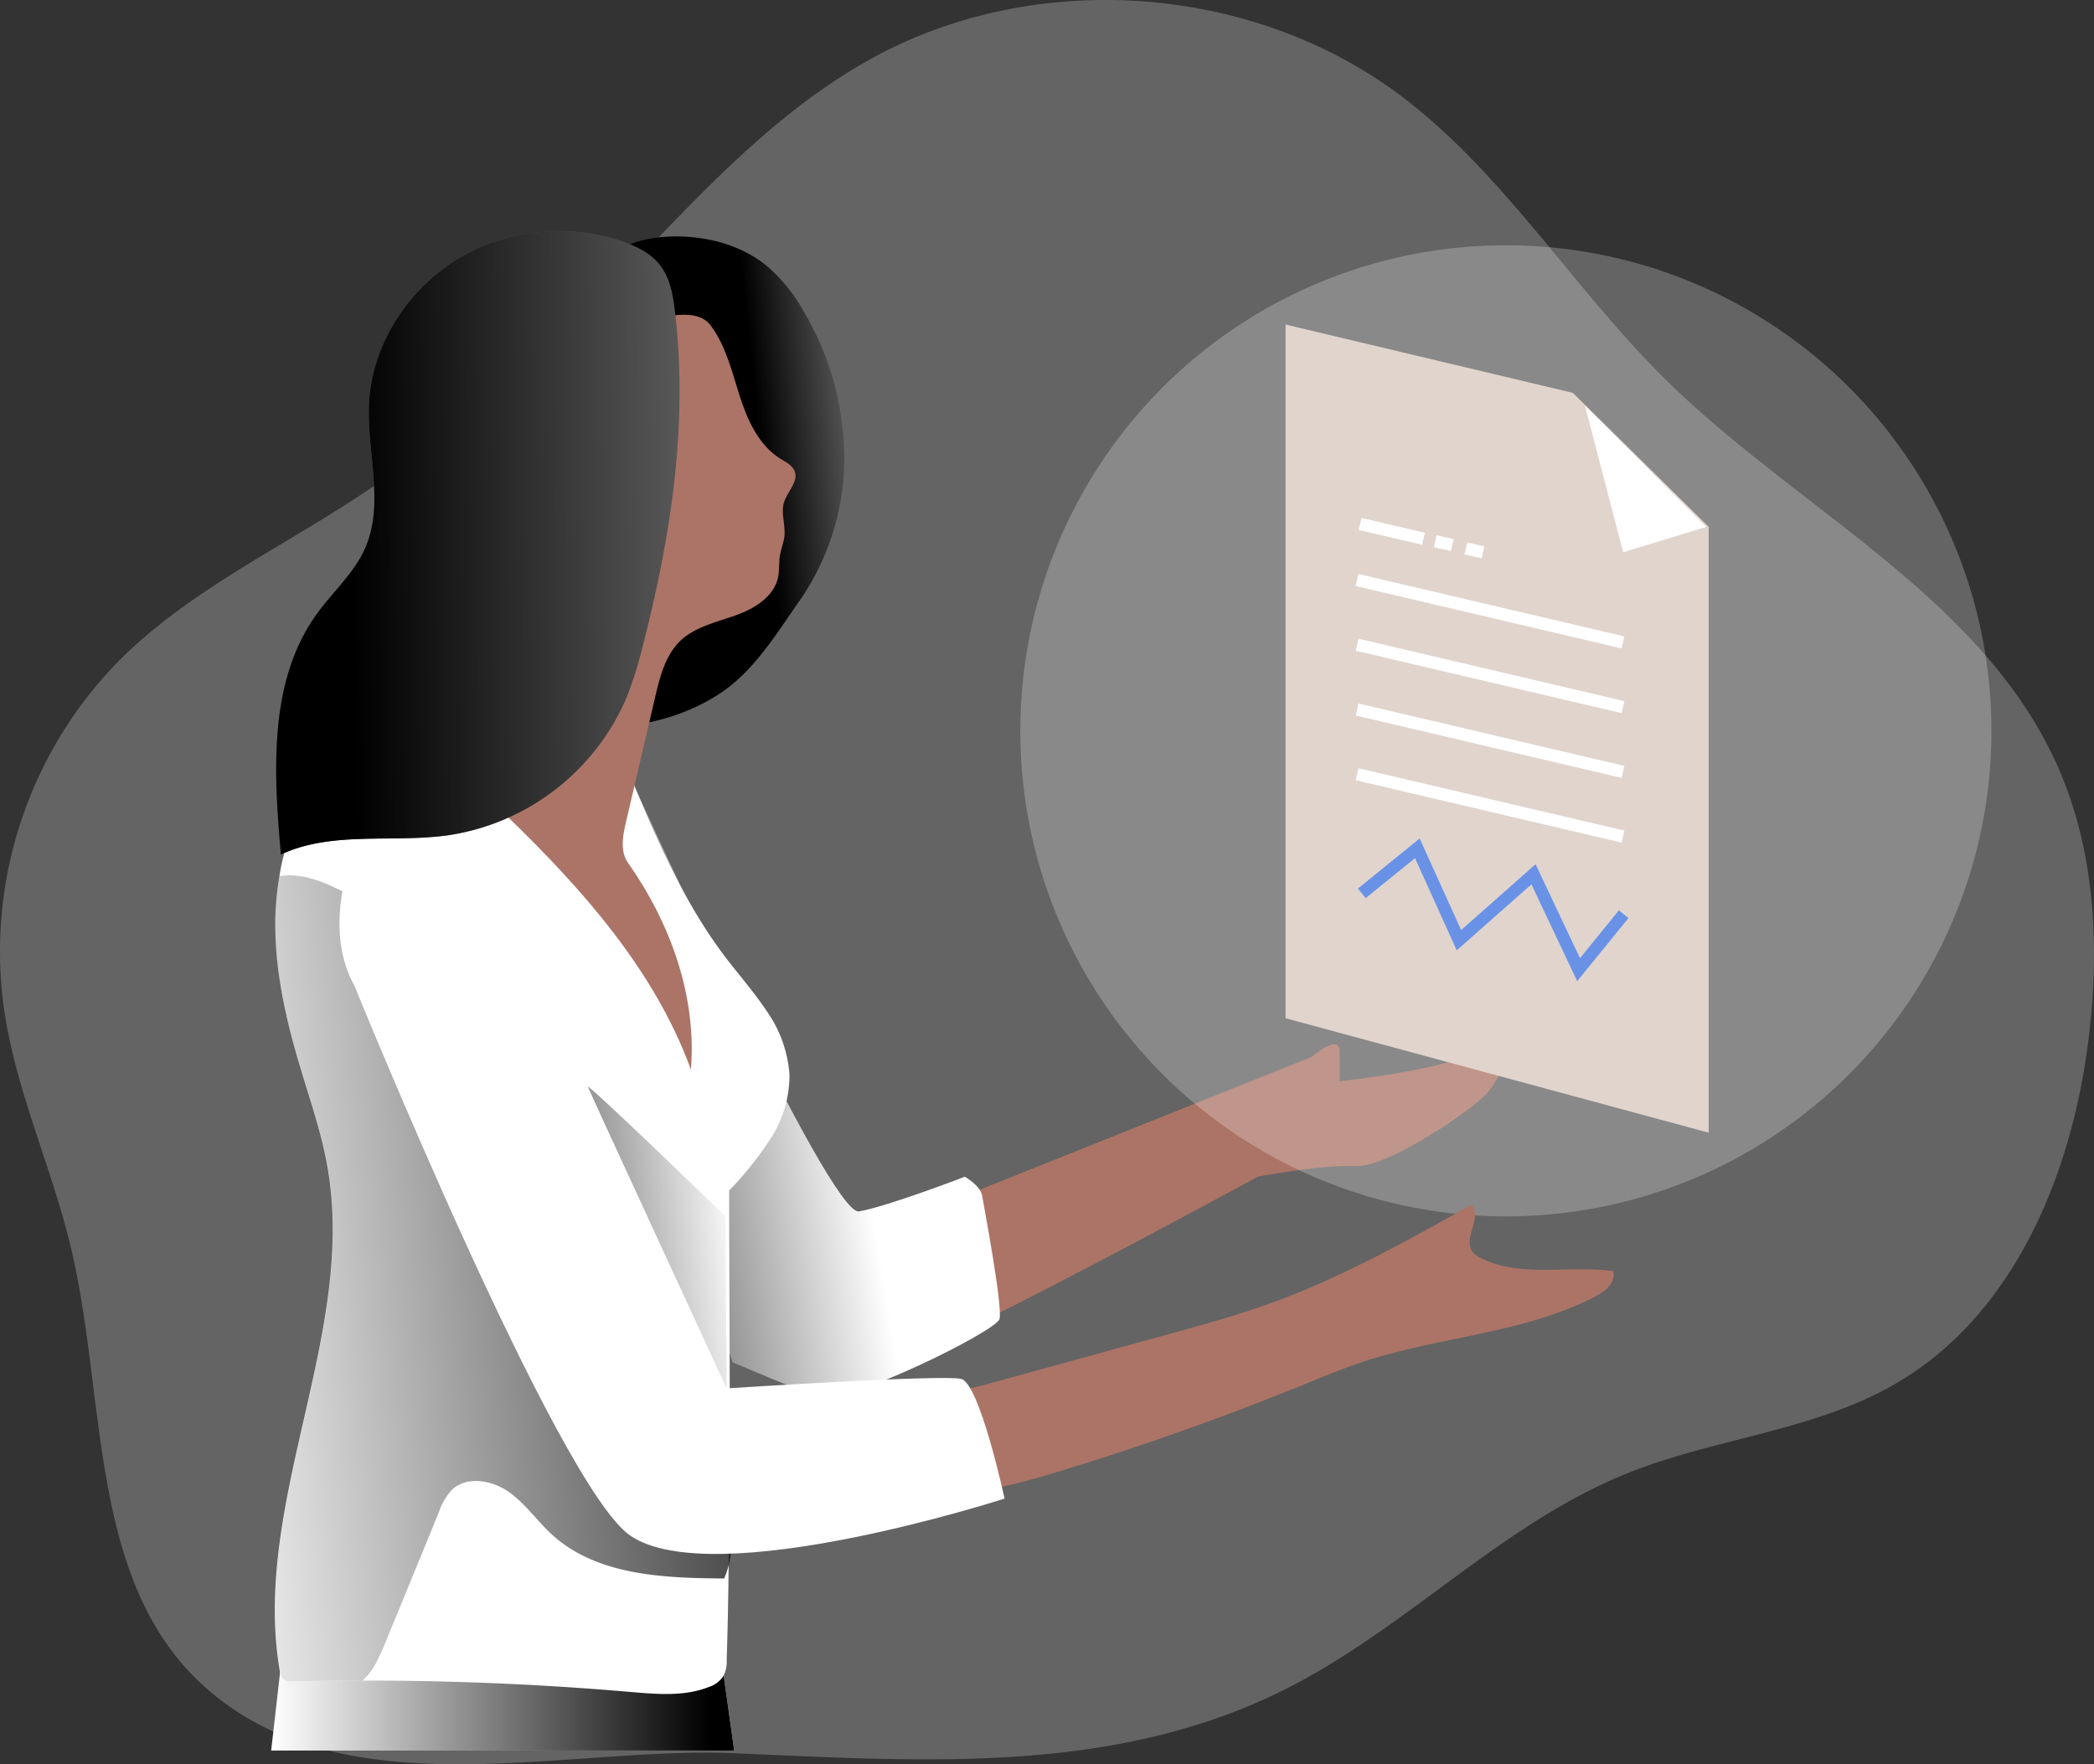 <svg xmlns="http://www.w3.org/2000/svg" xmlns:xlink="http://www.w3.org/1999/xlink" width="373.769" height="314.912"><rect width="100%" height="100%" fill="#333333" stroke="none"/><defs><linearGradient id="a" y1=".5" x2="1" y2=".5" gradientUnits="objectBoundingBox"><stop offset="0" stop-opacity="0"/><stop offset=".95"/></linearGradient><linearGradient id="b" x1=".574" y1=".421" x2="-.496" y2=".721" xlink:href="#a"/><linearGradient id="c" x1="-.178" y1=".549" x2="1.485" y2=".273" xlink:href="#a"/><linearGradient id="d" x1="1.052" y1=".363" x2=".689" y2=".43" xlink:href="#a"/><linearGradient id="e" x1="1.058" y1=".483" x2=".155" y2=".505" xlink:href="#a"/><linearGradient id="f" x1="1.064" y1=".356" x2="-1.279" y2=".954" xlink:href="#a"/></defs><g data-name="Mathematics - Prep" transform="translate(-.028 .019)"><path data-name="Path 3339" d="M230.04 301.2c21.32-10.87 38.32-29.38 60.53-38.28 15.66-6.28 33.3-7.5 47.88-16 21-12.21 31.34-37.17 34.35-61.25 2.06-16.49 1.25-33.74-5.5-48.93-13.42-30.2-46.39-45.78-69.95-69-16.62-16.35-29-37.07-47.72-51-26.6-19.69-64.84-22.29-93.84-6.42-21 11.48-36.27 30.91-53.45 47.6a256.29 256.29 0 01-42.38 33.25c-13.46 8.44-27.91 15.78-39.05 27.11A74.07 74.07 0 00.62 179.17c2 15.2 8.8 29.34 12.25 44.28 6.16 26.73 3.06 58.63 23.24 77.2 24.87 22.89 64.57 11 94.72 12.27 33.61 1.38 68.16 4.13 99.21-11.72z" fill="#fff" opacity=".24" style="isolation:isolate"/><path data-name="Path 3340" d="M50.04 298.32l-1.61 14.12h82.65l-1.87-13.32z" fill="#fff"/><path data-name="Path 3341" d="M50.04 298.32l-1.61 14.12h82.65l-1.87-13.32z" fill="url(#a)"/><path data-name="Path 3342" d="M113.79 143.74l33.74 79.55 86.67-34.67s4.95-4.33 4.95-.92v5.26s18.89-1.86 26-5.88 2.78 5.26.31 8.05-17.65 13.31-23.53 13-17.33 1.85-17.33 1.85-67.48 36.84-75.22 37.15-18.57-4-18.57-4l-19-96.19z" fill="#ac7466"/><circle data-name="Ellipse 159" cx="86.67" cy="86.67" r="86.67" transform="translate(182.15 43.76)" fill="#fff" opacity=".24" style="isolation:isolate"/><path data-name="Path 3343" d="M113.12 140.05s35 77.09 40.24 76.16 18.88-6.19 18.88-6.19 2.79 1.55 3.1 3.41 3.71 19.81 3.09 22-27.54 15.47-32.19 13.92-15.45-6.25-15.45-6.25l-15.17-49.52z" fill="#fff"/><path data-name="Path 3344" d="M135.33 142s35 77.09 40.24 76.16 18.88-6.19 18.88-6.19 2.79 1.55 3.1 3.41 3.71 19.81 3.09 22-27.54 15.47-32.19 13.92-15.45-6.25-15.45-6.25l-15.17-49.52z" transform="translate(-22.21 -1.95)" fill="url(#b)"/><path data-name="Path 3345" d="M137.59 203.21a63.51 63.51 0 01-7.41 9.28c0 20.27.24 40.5 0 60.73 0 2 0 4-.09 6-.06 5.67-.17 11.32-.35 17a5.81 5.81 0 01-.57 2.9 4.94 4.94 0 01-2.68 2c-4.31 1.69-9.13 1.27-13.74.88q-24-2.08-48.07-2.05c-4.13 0-8.24.07-12.38.16a2.5 2.5 0 01-1.78-.42 2.3 2.3 0 01-.53-1.34c-5.21-30.13 14-60.58 8.4-90.61-1.04-5.69-2.95-11.13-4.6-16.69-2.66-8.73-4.75-17.76-4.62-26.89a52 52 0 01.73-7.76 38.83 38.83 0 017.65-17.81c2.44-3.06 5.58-5.74 9.39-6.64 3-.73 6-.31 9.06.13 5.8.79 11.58 1.61 17.37 2.42 6 .84 14.07 3.63 19.79 5.48 4.5 10.77 9.3 21.59 16.38 30.89 2.46 3.25 5.19 6.29 7.41 9.69a22.31 22.31 0 014 11.35 21 21 0 01-3.36 11.3z" fill="#fff"/><path data-name="Path 3346" d="M152.34 281.17a14.57 14.57 0 01-.85 2.51c-10.82-.07-22.69-.53-30.7-7.81-2.7-2.46-4.81-5.61-7.83-7.7s-7.49-2.81-10.11-.26a11 11 0 00-2.24 3.85q-4.86 11.87-9.74 23.74c-1 2.29-1.94 4.64-3.79 6.27a.28.28 0 01-.15.11c-4.13 0-8.24.07-12.38.16a2.5 2.5 0 01-1.78-.42 2.3 2.3 0 01-.53-1.34c-5.21-30.13 14-60.58 8.4-90.61C79.56 204 77.65 198.56 76 193c-2.66-8.73-4.75-17.76-4.62-26.89a52 52 0 01.73-7.76c3.1-.64 6.68.51 9.67 1.91 9.54 4.44 18.38 11.06 23.68 20.17 3 5.14 4.77 10.9 6.62 16.57q4.32 13.17 9.37 26.08c5.45 13.88 11.78 27.84 22.4 38.28 3.81 3.74 7.57 8.49 8.62 13.77a14 14 0 01-.13 6.04z" transform="translate(-22.21 -1.95)" fill="url(#c)"/><path data-name="Path 3347" d="M107.79 46.59c3-3.09 7.45-4.21 11.72-4.38 6.24-.24 12.72 1.36 17.53 5.35a30.06 30.06 0 016.47 8.05 51.59 51.59 0 017.22 25.94 44.84 44.84 0 01-7.95 25.62c-4.48 6.34-8.38 13-15 17.07a36.56 36.56 0 01-22.28 5.24 4.88 4.88 0 01-1.65-.36 4.63 4.63 0 01-2-2.49 29.75 29.75 0 01-2-14.9 92.609 92.609 0 013.12-14.86c3.59-13.52 7-27.43 5.63-41.35-.35-3.27-1.12-5.66-.81-8.93z" fill="#606060"/><path data-name="Path 3348" d="M130 48.54c3-3.09 7.45-4.21 11.72-4.38 6.24-.24 12.72 1.36 17.53 5.35a30.06 30.06 0 016.47 8.05 51.59 51.59 0 017.22 25.94 44.84 44.84 0 01-7.95 25.62c-4.48 6.34-8.38 13-15 17.07a36.56 36.56 0 01-22.28 5.24 4.88 4.88 0 01-1.65-.36 4.63 4.63 0 01-2-2.49 29.75 29.75 0 01-2-14.9 92.609 92.609 0 013.12-14.86c3.59-13.52 7-27.43 5.63-41.35-.35-3.27-1.12-5.66-.81-8.93z" transform="translate(-22.21 -1.95)" fill="url(#d)"/><path data-name="Path 3349" d="M126.93 58.14c2.71 3.66 3.75 8.23 5.14 12.56s3.42 8.79 7.28 11.18c1 .6 2.1 1.14 2.52 2.2.73 1.89-1.3 3.63-1.9 5.56s.3 4.06.07 6.09c-.12 1.12-.59 2.19-.79 3.31-.22 1.3-.06 2.65-.33 3.94-.71 3.5-4.24 5.66-7.61 6.85s-7.07 2-9.69 4.38c-2.79 2.57-3.79 6.5-4.65 10.2l-5.25 22.5c-.55 2.34-1 5 .35 7 7.64 10.84 12.33 23.83 11.29 37-6.46-17.73-19.41-32.28-33-45.41-3-2.9-6.07-5.8-8.21-9.37-4.33-7.19-4.34-16.27-2.31-24.42 3.83-15.35 14.07-28.19 21-42.45 1.63-3.36 3.18-7 6.16-9.21 2.77-2.1 6.34-2.7 9.77-3.24 3.6-.55 8.02-1.61 10.16 1.33z" fill="#ac7466"/><path data-name="Path 3350" d="M114.91 114.67a73 73 0 01-3 9.72 41.31 41.31 0 01-31.74 24.66c-10 1.44-20.79-.82-30 3.45-1.31-14.75-2.26-30.95 6.42-42.95 2.84-3.94 6.64-7.26 8.6-11.7 3.52-8 .29-17.17.71-25.87.62-12.49 9.51-24 21.21-28.42 8-3.06 18.16-3.21 26.1.33 5.78 2.58 6.74 6.58 7.38 12.47 2.2 19.69-.8 39.21-5.68 58.31z" fill="#606060"/><path data-name="Path 3351" d="M137.12 116.62a73 73 0 01-3 9.72A41.31 41.31 0 01102.38 151c-10 1.44-20.79-.82-30 3.45-1.31-14.75-2.26-30.95 6.42-42.95 2.84-3.94 6.64-7.26 8.6-11.7 3.52-8 .29-17.17.71-25.87.62-12.49 9.51-24 21.21-28.42 8-3.06 18.16-3.21 26.1.33 5.78 2.58 6.74 6.58 7.38 12.47 2.2 19.69-.8 39.21-5.68 58.31z" transform="translate(-22.21 -1.95)" fill="url(#e)"/><path data-name="Path 3352" d="M208.28 238.22c6.41-1.76 12.83-3.53 19.07-5.81 12.35-4.51 23.88-11 35.35-17.39 2 2.12-1.56 6 .14 8.38a4 4 0 001.52 1.15c7.12 3.55 15.68 1.23 23.57 2.31.65 1.91-1.35 3.61-3.14 4.54-12.7 6.56-27.59 7.12-41.18 11.56-3.86 1.26-7.62 2.84-11.38 4.37q-21 8.52-42.67 15.14c-7.1 2.17-14.37 4.2-21.8 4.12a3.86 3.86 0 01-2.07-.44 4.07 4.07 0 01-1.33-2c-1.32-3.26-3.68-9.05-1.3-12.4 2.23-3.13 9.08-3.58 12.5-4.52z" fill="#ac7466"/><path data-name="Path 3353" d="M229.49 57.91v123.82l75.53 20.43V94.02l-10.12-10-14.14-13.92z" fill="#e0d4cd"/><path data-name="Path 3354" d="M289.75 98.56l-6.81-26.2 21.66 21.66z" fill="#fff"/><path data-name="Rectangle 848" fill="#fff" d="M242.01 104.581l.503-2.142 47.46 11.14-.503 2.142z"/><path data-name="Path 3355" d="M253.86 97.21l-11.31-2.63.5-2.14 11.32 2.63z" fill="#fff"/><path data-name="Path 3356" d="M259.02 98.34l-3.06-.67.5-2.14 3.06.67z" fill="#fff"/><path data-name="Path 3357" d="M264.49 99.63l-3.06-.67.5-2.14 3.06.67z" fill="#fff"/><path data-name="Rectangle 849" fill="#fff" d="M242.014 116.132l.503-2.142 47.46 11.14-.503 2.142z"/><path data-name="Rectangle 850" fill="#fff" d="M242.008 127.692l.503-2.142 47.46 11.14-.503 2.142z"/><path data-name="Rectangle 851" fill="#fff" d="M242.012 139.244l.503-2.142 47.46 11.14-.503 2.142z"/><path data-name="Path 3359" d="M281.55 175.11l-8.17-17.28-13.33 11.78-7.45-16.46-8.8 7.14-1.39-1.7 11.02-8.95 7.4 16.35 13.29-11.75 7.93 16.77 6.95-8.55 1.7 1.39z" fill="#6992e7"/><path data-name="Path 3360" d="M63.29 175.93s36.28 89.24 49.21 98.13c14.86 10.21 66.84-6.59 66.84-6.59s-4.44-20.53-7.74-21.36-41.87 1.69-41.87 1.69l-40.16-91.87s-20.78-13.74-27.78.5c0 0-3.46 10.62 1.5 19.5z" fill="#fff"/><path data-name="Path 3361" d="M151.94 249.75s-24.35-52.75-24.76-53.81 24.56 23.11 24.56 23.11z" transform="translate(-22.21 -1.95)" fill="url(#f)"/></g></svg>